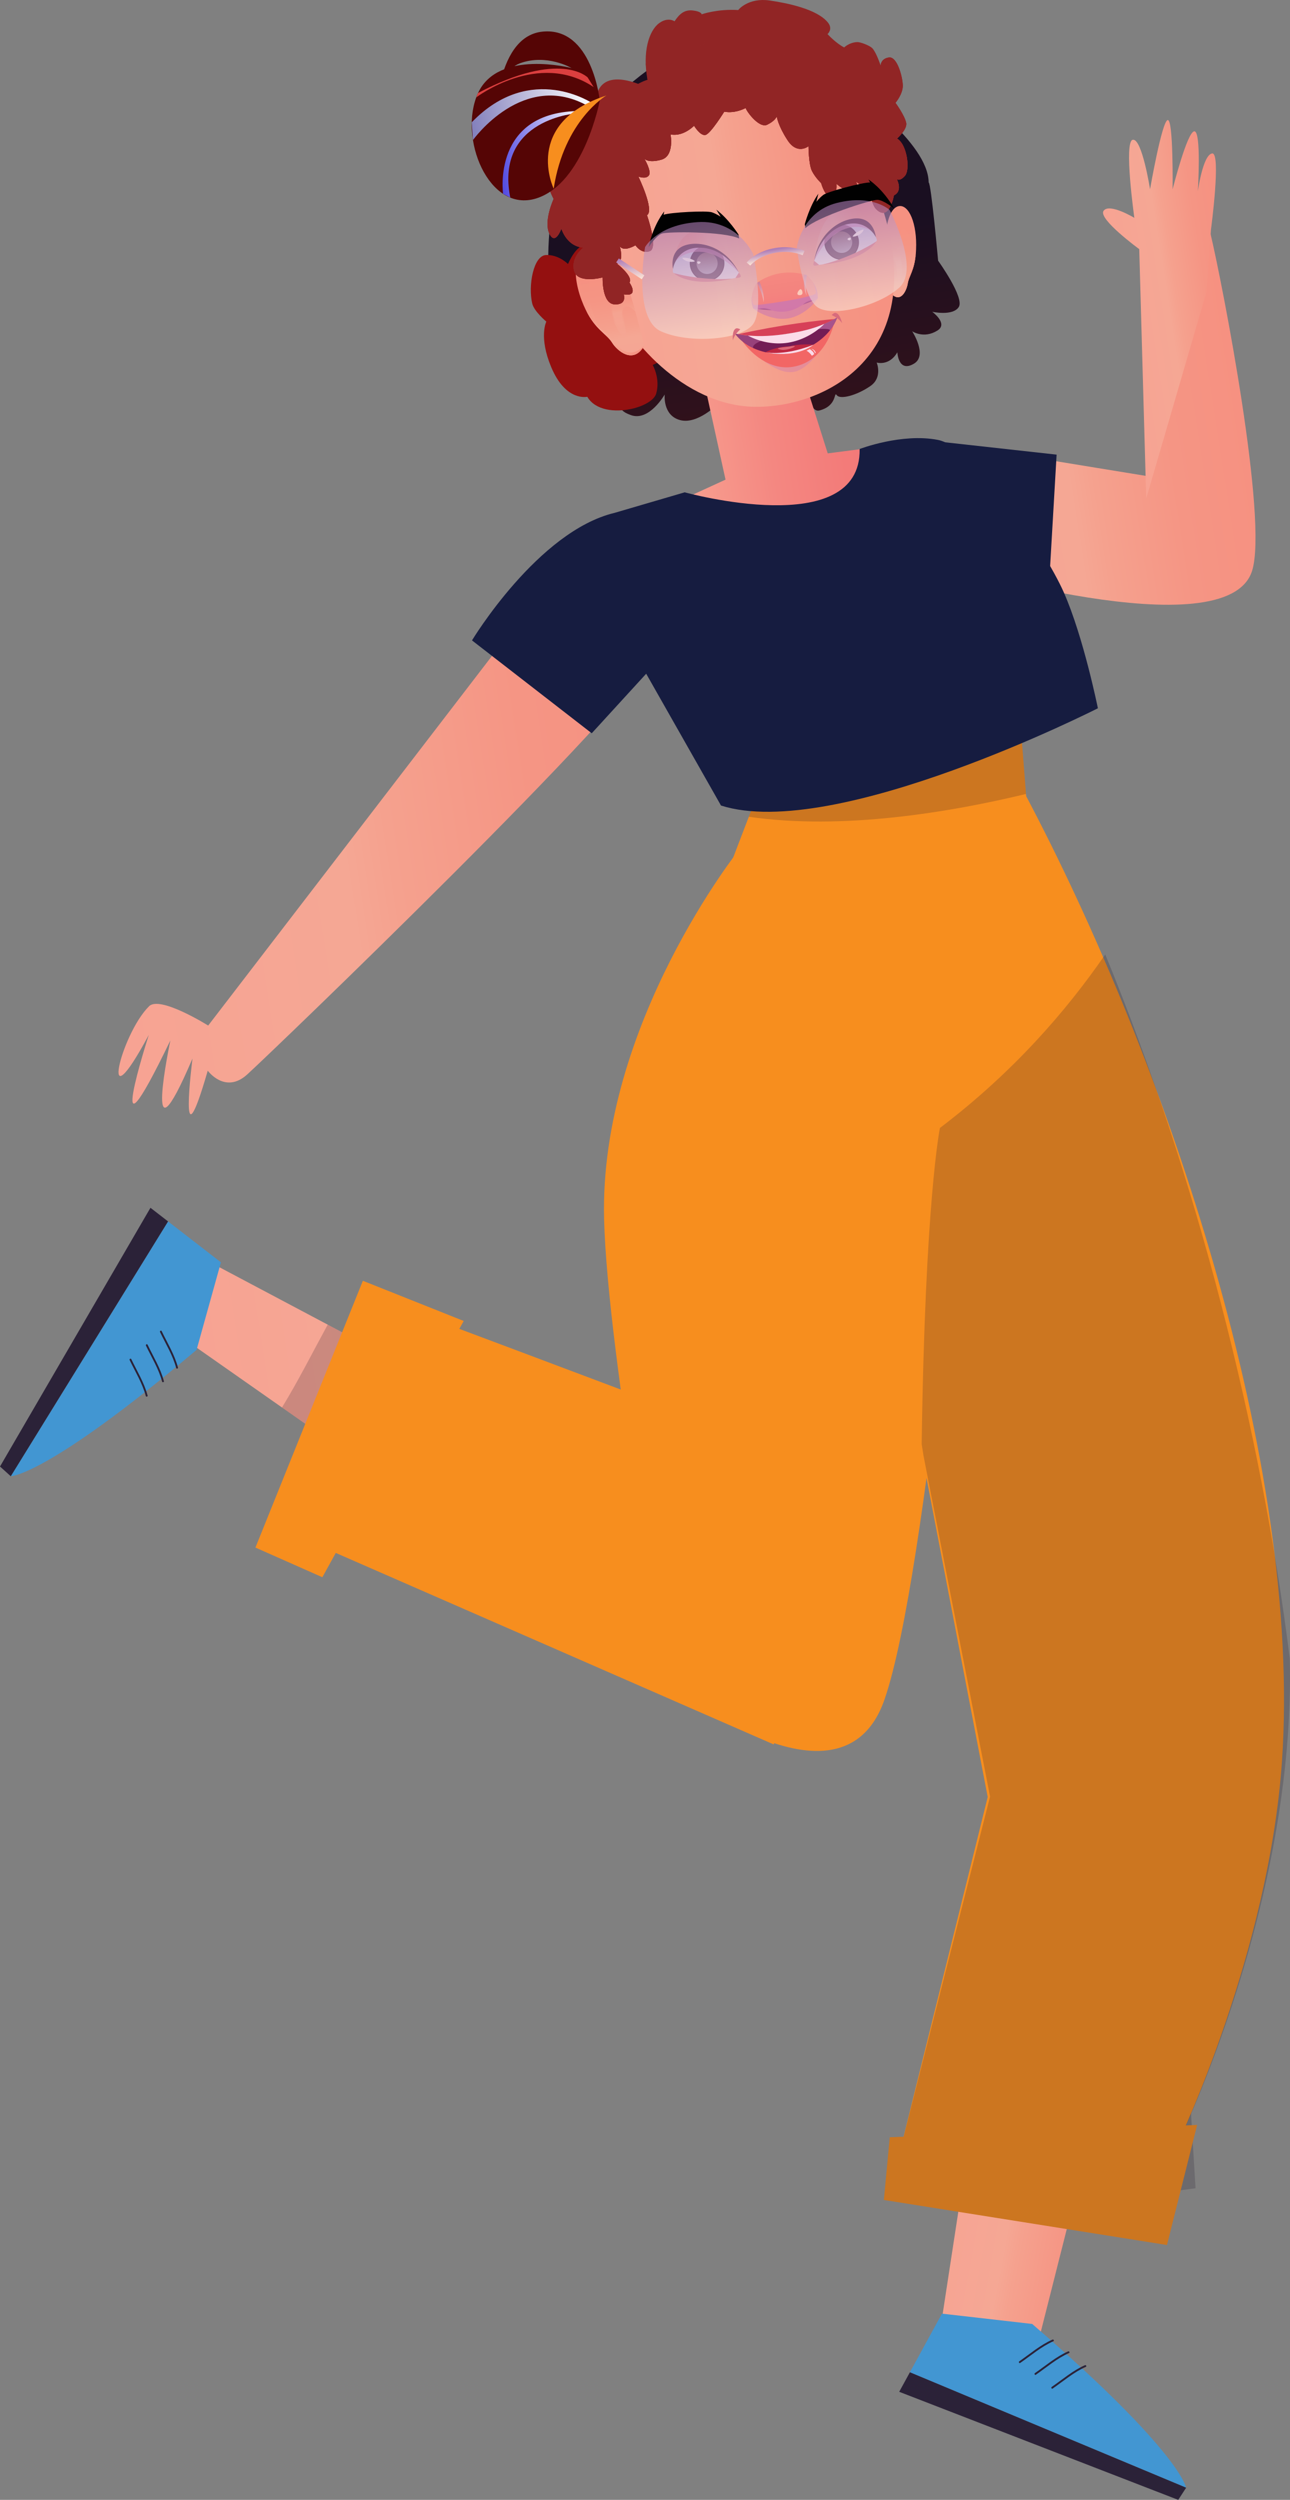 <svg width="272" height="527" viewBox="0 0 272 527" fill="none" xmlns="http://www.w3.org/2000/svg">
<rect x="0" y="0" width="272" height="527" fill="#808080" stroke="none"/>
<path d="M197.807 54.969C197.807 54.969 196.33 38.577 195.81 38.464C195.745 30.101 180.079 19.041 176.6 16.632C157.743 3.588 145.867 4.389 126.472 23.572C111.165 38.709 116.329 65.479 116.873 67.326C112.85 69.484 116.604 75.133 120.907 74.285C120.907 74.285 119.652 77.883 123.585 79.384C127.518 80.884 128.779 79.569 128.779 79.569C128.779 79.569 126.089 83.515 131.72 84.746C131.72 84.746 129.233 86.193 133.076 87.526C136.92 88.859 140.153 83.168 140.153 83.168C140.153 83.168 139.687 87.55 143.375 88.554C147.062 89.559 151.324 85.195 151.324 85.195C151.324 85.195 155.167 90.049 158.64 89.511C162.112 88.967 164.288 85.105 164.288 85.105C164.288 85.105 163.876 87.873 167.318 87.389C170.438 86.952 170.145 82.236 170.062 81.351C170.163 82.247 170.797 87.054 172.781 86.534C176.666 85.517 175.746 82.361 176.445 83.317C177.144 84.268 180.611 83.389 183.516 81.387C186.164 79.563 184.849 76.425 184.849 76.425C184.849 76.425 187.461 77.25 189.212 74.273C189.212 74.273 189.391 78.655 192.726 76.658C195.649 74.906 192.332 69.831 192.332 69.831C192.332 69.831 194.764 71.505 197.669 69.675C200 68.211 196.557 65.724 196.557 65.724C196.557 65.724 200.873 66.692 202.152 64.732C203.431 62.771 197.807 54.963 197.807 54.963V54.969Z" fill="url(#paint0_linear_1_397)"/>
<path d="M193.175 51.711C193.175 52.339 193.151 52.907 193.109 53.415V53.439C192.816 57.086 191.668 58.114 191.405 59.776C191.178 61.217 189.863 64.241 187.688 61.647L187.682 61.641C187.682 61.641 186.684 49.876 187.012 47.658C187.012 47.658 187.467 44.334 189.11 43.587C191.22 42.625 193.192 46.164 193.181 51.705L193.175 51.711Z" fill="url(#paint1_linear_1_397)"/>
<path style="mix-blend-mode:multiply" opacity="0.6" d="M187.144 54.336C187.144 54.336 189.577 47.306 191.16 46.618C192.744 45.937 192.78 51.574 192.732 53.457C192.691 55.346 192.362 56.506 192.362 56.506C192.362 56.506 192.439 54.276 192.248 52.506C191.973 49.972 191.017 47.903 190.354 48.22C189.69 48.537 189.26 51.849 189.254 52.214C189.254 52.584 189.869 53.146 190.144 55.107C190.419 57.068 190.031 59.303 189.636 59.339C189.242 59.375 189.164 57.767 188.877 55.938C188.59 54.108 187.544 54.641 187.246 55.902L187.144 54.33V54.336Z" fill="url(#paint2_linear_1_397)"/>
<path style="mix-blend-mode:multiply" opacity="0.6" d="M187.246 55.902C187.246 55.902 187.861 54.025 188.513 54.73C189.17 55.436 189.128 57.689 189.577 57.887C190.025 58.084 190.294 56.231 189.935 54.629C189.577 53.026 188.853 51.651 188.19 52.034L187.144 54.336L187.246 55.908V55.902Z" fill="url(#paint3_linear_1_397)"/>
<path style="mix-blend-mode:multiply" d="M193.103 53.439C192.81 57.086 191.668 58.114 191.399 59.776C191.172 61.217 189.857 64.241 187.682 61.647C187.801 61.742 188.967 62.633 189.905 62C190.897 61.324 191.035 59.979 191.328 58.903C191.621 57.833 192.672 56.96 193.103 53.433V53.439Z" fill="url(#paint4_linear_1_397)"/>
<path d="M133.136 86.199C129.688 86.958 125.528 86.534 123.83 83.646C123.8 83.652 119.276 84.71 116.216 77.375C113.562 71.009 115.194 67.798 115.194 67.798C115.194 67.798 112.618 65.658 112.223 63.99C111.332 60.23 112.462 53.869 115.14 53.762C117.823 53.654 119.766 55.657 119.766 55.657C119.766 55.657 121.541 51.323 123.693 51.711C125.844 52.1 131.272 59.477 131.272 59.477C131.272 59.477 134.332 56.87 135.593 58.455C136.854 60.039 138.45 64.05 138.45 64.05C138.45 64.05 142 65.909 141.444 70.178C141.444 70.178 142.879 73.083 140.082 75.486C139.478 76.006 138.671 76.502 137.619 76.939C137.619 76.939 139.275 79.778 138.36 82.977C137.966 84.358 135.76 85.619 133.142 86.199H133.136Z" fill="#941010"/>
<path d="M138.39 315.973L39.119 263.36L40.273 283.267L124.822 342.528C129.377 333.686 133.913 324.845 138.39 315.973Z" fill="url(#paint5_linear_1_397)"/>
<path opacity="0.2" d="M138.39 315.973L69.099 279.25C65.955 285.007 62.925 291.038 59.459 296.718L124.822 342.534C129.377 333.692 133.913 324.851 138.39 315.979V315.973Z" fill="#201829"/>
<path d="M41.444 284.576L46.584 266.11L35.437 257.489L2.271 311.209C2.271 311.209 9.904 311.221 41.444 284.57V284.576Z" fill="#4296D2"/>
<path d="M2.271 311.209L35.437 257.489L31.726 254.614L0 309.158L2.271 311.209Z" fill="#2B2238"/>
<path d="M37.523 288.283C36.806 285.551 35.294 283.141 34.087 280.613C33.979 280.385 33.638 280.583 33.746 280.81C34.941 283.309 36.435 285.688 37.147 288.384C37.212 288.629 37.595 288.528 37.529 288.277L37.523 288.283Z" fill="#2B2238"/>
<path d="M34.553 291.146C33.835 288.414 32.323 286.005 31.116 283.476C31.008 283.249 30.668 283.446 30.775 283.673C31.971 286.172 33.465 288.552 34.176 291.248C34.242 291.493 34.624 291.391 34.559 291.14L34.553 291.146Z" fill="#2B2238"/>
<path d="M31.116 294.189C30.399 291.457 28.887 289.048 27.679 286.519C27.572 286.292 27.231 286.489 27.338 286.716C28.534 289.215 30.028 291.594 30.739 294.291C30.805 294.536 31.188 294.434 31.122 294.183L31.116 294.189Z" fill="#2B2238"/>
<path d="M195.643 92.817L241.689 100.337L240.357 50.247C245.545 48.579 250.129 51.054 255.161 48.931C257.821 60.081 267.42 109.615 264.001 120.358C258.634 137.216 198.649 118.905 198.649 118.905L195.637 92.823L195.643 92.817Z" fill="url(#paint6_linear_1_397)"/>
<path d="M255.335 48.4C255.335 48.4 257.528 32.037 255.574 32.348C253.619 32.653 252.567 40.329 252.567 40.329C252.567 40.329 253.344 27.697 251.838 27.679C250.332 27.667 247.248 39.911 247.248 39.911C247.248 39.911 247.433 25.115 246.214 25.306C244.995 25.497 242.49 39.905 242.49 39.905C242.49 39.905 240.811 29.156 238.856 29.461C236.902 29.766 239.179 45.925 239.179 45.925C239.179 45.925 233.925 42.744 232.694 44.436C231.457 46.134 240.213 52.518 240.213 52.518L241.683 105.09L254.39 61.557L255.335 48.394V48.4Z" fill="url(#paint7_linear_1_397)"/>
<path d="M233.25 262.511L198.195 491.526L219.395 491.819L261.467 325.413L233.25 262.511Z" fill="url(#paint8_linear_1_397)"/>
<path opacity="0.2" d="M232.419 464.63L196.187 270.223L239.484 252.605L252.083 461.307C245.485 462.12 238.874 463.507 232.413 464.625L232.419 464.63Z" fill="#201829"/>
<path d="M214.47 143.631L219.079 202.377L145.67 204.105L160.905 164.297L214.47 143.631Z" fill="#F78E1E"/>
<path d="M167.306 72.718L174.527 95.573L192.744 93.229L175.345 123.048L138.832 107.607L152.98 101.114L146.07 69.646L167.306 72.718Z" fill="url(#paint9_linear_1_397)"/>
<path d="M150.374 17.469C150.374 17.469 177.001 14.277 186.289 44.532C195.583 74.781 174.162 85.978 159.112 85.757C144.062 85.535 131.875 71.182 128.468 62.275C125.055 53.367 126.406 21.546 150.374 17.475V17.469Z" fill="url(#paint10_linear_1_397)"/>
<path d="M215.965 167.071C215.965 167.071 195.488 179.481 156.022 178.883C156.022 178.883 126.323 215.972 127.375 257.041C128.11 285.867 140.847 354.771 140.847 354.771C140.847 354.771 177.36 384.56 186.492 358.298C195.625 332.036 204.375 227.958 204.375 227.958L184.042 252.653L208.26 378.827L189.786 453.427L248.563 451.329C248.563 451.329 267.582 411.395 270.313 371.193C274.551 308.799 246.244 224.12 215.965 167.071Z" fill="#F78E1E"/>
<path d="M162.375 355.686C167.814 341.559 173.935 325.992 176.989 310.312C128.11 291.834 80.007 273.822 80.007 273.822L62.292 323.655L163.135 367.743C165.531 362.543 160.313 361.036 162.375 355.686Z" fill="#F78E1E"/>
<path d="M67.97 332.497L97.771 278.473L76.511 270.002L53.858 326.244L67.97 332.497Z" fill="#F78E1E"/>
<path d="M115.582 122.851L43.895 216.199C43.895 216.199 33.764 209.838 31.439 212.122C25.408 218.034 20.627 238.192 31.373 218.177C31.373 218.177 21.134 249.975 35.927 219.331C35.927 219.331 29.759 248.516 40.589 223.145C40.589 223.145 37.422 247.787 43.805 225.71C43.805 225.71 47.445 230.719 52.095 226.535C56.751 222.35 134.672 147.51 137.529 138.047C140.386 128.584 115.576 122.851 115.576 122.851H115.582Z" fill="url(#paint11_linear_1_397)"/>
<path opacity="0.2" d="M198.183 237.792C213.652 226.051 224.948 212.988 233.047 201.206C252.418 248.349 265.866 301.249 271.951 349.582C273.248 401.089 248.563 451.329 248.563 451.329L189.786 453.427L208.757 378.731L194.717 306.845L194.34 304.423C195.051 253.113 198.183 237.803 198.183 237.803V237.792Z" fill="#201829"/>
<path d="M252.418 447.964L187.61 450.558L186.367 463.776L246.058 473.275L252.418 447.964Z" fill="#CC7620"/>
<path opacity="0.2" d="M157.887 172.182L160.905 164.291L214.47 143.631L216.335 167.376C200.472 171.202 177.676 175.069 157.887 172.182Z" fill="#201829"/>
<path d="M217.656 489.918L198.614 487.742L191.848 500.105L250.099 524.441C250.099 524.441 248.915 516.903 217.65 489.924L217.656 489.918Z" fill="#4296D2"/>
<path d="M250.105 524.435L191.854 500.099L189.6 504.217L248.431 527L250.105 524.435Z" fill="#2B2238"/>
<path d="M221.912 493.218C219.342 494.348 217.214 496.213 214.919 497.791C214.709 497.934 214.907 498.275 215.116 498.132C217.411 496.553 219.539 494.688 222.109 493.558C222.342 493.457 222.139 493.116 221.912 493.218Z" fill="#2B2238"/>
<path d="M225.211 495.705C222.641 496.834 220.513 498.7 218.218 500.278C218.009 500.421 218.206 500.762 218.415 500.619C220.71 499.04 222.838 497.175 225.408 496.045C225.641 495.944 225.438 495.603 225.211 495.705Z" fill="#2B2238"/>
<path d="M228.755 498.616C226.185 499.746 224.057 501.611 221.762 503.189C221.553 503.333 221.75 503.673 221.96 503.53C224.255 501.952 226.382 500.087 228.953 498.957C229.186 498.855 228.982 498.514 228.755 498.616Z" fill="#2B2238"/>
<path d="M198.721 93.181L222.79 95.842L220.776 130.479L198.721 93.181Z" fill="#161C40"/>
<path d="M181.269 94.652C181.269 94.652 190.144 91.245 197.771 92.739C205.397 94.234 220.143 115.456 224.308 124.889C228.474 134.323 231.493 149.31 231.493 149.31C231.493 149.31 176.081 177.479 152.023 169.815L136.25 142.028L124.769 154.582L99.522 135.004C99.522 135.004 113.4 111.989 129.592 108.115L144.373 103.787C144.373 103.787 181.609 114.093 181.257 94.652H181.269Z" fill="#161C40"/>
<path d="M122.617 63.255C122.904 64.014 123.197 64.696 123.489 65.294L123.507 65.323C125.611 69.616 127.9 70.345 129.072 72.252C130.088 73.896 133.543 76.975 135.844 72.85C135.85 72.844 135.856 72.838 135.856 72.838C135.856 72.838 132.15 58.102 130.626 55.561C130.626 55.561 128.402 51.735 125.45 51.562C121.655 51.341 120.101 56.53 122.617 63.255Z" fill="url(#paint12_linear_1_397)"/>
<path style="mix-blend-mode:multiply" opacity="0.6" d="M133.411 63.721C133.411 63.721 126.364 56.279 123.531 56.165C120.698 56.051 123.179 62.908 124.099 65.18C125.02 67.452 126.066 68.713 126.066 68.713C126.066 68.713 124.936 66.041 124.452 63.811C123.752 60.607 124.344 57.666 125.54 57.749C126.735 57.833 128.923 61.659 129.09 62.107C129.263 62.556 128.528 63.518 128.97 66.023C129.413 68.528 131.038 71.068 131.69 70.931C132.335 70.793 131.738 68.809 131.373 66.459C131.008 64.11 132.909 64.283 133.961 65.676L133.411 63.721Z" fill="url(#paint13_linear_1_397)"/>
<path style="mix-blend-mode:multiply" opacity="0.6" d="M133.961 65.676C133.961 65.676 132.138 63.673 131.409 64.827C130.68 65.981 131.762 68.695 131.134 69.138C130.506 69.58 129.245 67.446 129.096 65.341C128.946 63.231 129.478 61.24 130.71 61.402L133.417 63.721L133.967 65.676H133.961Z" fill="url(#paint14_linear_1_397)"/>
<path style="mix-blend-mode:multiply" d="M123.507 65.323C125.611 69.616 127.9 70.345 129.072 72.252C130.088 73.896 133.543 76.975 135.844 72.85C135.694 73.017 134.242 74.631 132.461 74.279C130.578 73.908 129.753 72.336 128.797 71.164C127.847 69.992 125.779 69.412 123.507 65.323Z" fill="url(#paint15_linear_1_397)"/>
<path d="M115.833 49.23C117.082 51.891 118.361 48.208 118.361 48.208C119.873 52.351 123.029 52.178 123.029 52.178C123.029 52.178 120.327 54.12 121.033 57.032C121.732 59.943 127.063 58.479 127.063 58.479C127.063 58.479 126.878 64.026 129.58 64.164C132.287 64.301 131.516 62.053 131.516 62.053C134.887 62.627 132.724 59.573 132.724 59.573C133.584 58.305 130.1 55.597 130.1 55.597C131.678 55.023 130.662 51.873 130.662 51.873C131.522 53.23 133.985 51.705 133.985 51.705C133.985 51.705 135.204 53.606 137.021 52.943C138.844 52.273 136.417 45.363 136.417 45.363C138.061 44.346 134.6 37.215 134.6 37.215C134.6 37.215 136.125 37.86 136.8 37.005C137.463 36.168 135.921 33.556 135.862 33.454C135.909 33.514 136.716 34.429 139.454 33.663C142.227 32.886 141.414 28.385 141.372 28.337C144.068 28.887 146.345 26.508 146.345 26.508C146.345 26.508 147.696 28.767 148.796 28.433C149.895 28.098 152.71 23.543 152.71 23.543C155.107 23.991 157.265 22.747 157.265 22.747C157.038 22.945 159.961 27.183 161.778 26.287C163.523 25.426 163.756 24.577 163.774 24.517C163.786 24.601 164.025 26.436 166.051 29.551C168.125 32.743 170.474 30.818 170.474 30.818C170.474 30.818 170.486 34.674 171.227 36.097C171.968 37.519 173.14 38.601 173.14 38.601C173.14 38.601 174.066 41.967 175.345 41.238C176.624 40.514 176.361 39.277 176.379 38.894C176.397 38.512 177.222 39.923 179.302 40.335C181.382 40.748 180.545 38.267 180.545 38.267C181.585 39.51 183.235 38.799 183.235 38.799C183.235 38.799 183.522 42.9 184.747 44.107C187.538 46.863 188.488 41.178 188.488 41.178C190.437 40.287 189.098 37.764 189.098 37.764C189.098 37.764 189.708 38.315 190.802 37.077C191.889 35.834 191.298 31.374 189.785 29.748C188.381 28.241 188.243 29.784 188.231 30.017C188.231 30.035 188.231 30.047 188.231 30.047C188.231 30.047 191.387 27.542 191.082 25.94C190.778 24.344 188.817 21.677 188.817 21.677C188.817 21.677 190.425 19.806 190.359 17.959C190.293 16.118 189.17 11.903 187.454 12.113C185.793 12.322 185.679 13.673 185.685 13.81C185.685 13.81 184.747 10.959 183.892 10.128C183.336 9.59 181.43 8.842 180.73 8.872C179.039 8.95 177.999 10.002 177.999 10.002C176.272 9.135 174.484 7.187 174.484 7.187C174.484 7.187 175.668 6.17 174.616 4.813C172.327 1.848 165.645 0.599 162.315 0.108C157.791 -0.561 155.633 2.087 155.675 2.117C151.198 1.848 147.947 3.02 147.947 3.02C147.947 3.02 147.935 2.428 146.124 2.213C144.391 2.009 143.321 2.84 142.251 4.461L142.233 4.49C142.233 4.49 140.864 3.516 139.011 4.861C136.806 6.457 135.425 11.001 136.537 16.829C135.82 17.044 135.431 17.206 134.57 17.678C125.372 14.294 125.707 21.253 125.707 21.253C125.707 21.253 124.236 21.026 121.732 21.934C119.299 22.813 119.371 23.285 119.58 24.158C119.796 25.055 121.63 25.037 121.63 25.037C116.436 27.907 117.267 27.685 117.267 27.685C115.408 29.27 115.486 30.704 115.642 31.326C115.695 31.535 115.755 31.655 115.755 31.655C115.755 31.655 112.641 33.986 112.982 35.702C113.322 37.418 115.45 36.515 115.45 36.515C115.211 37.968 115.695 39.588 116.138 40.676C116.448 41.435 116.735 41.937 116.735 41.937C116.735 41.937 114.584 46.576 115.833 49.236V49.23Z" fill="#912525"/>
<g style="mix-blend-mode:multiply">
<path d="M115.833 49.23C117.082 51.891 118.361 48.208 118.361 48.208C119.873 52.351 123.029 52.178 123.029 52.178C123.029 52.178 120.328 54.12 121.033 57.032C121.732 59.943 127.064 58.479 127.064 58.479C127.064 58.479 126.878 64.026 129.58 64.164C132.287 64.301 131.516 62.053 131.516 62.053C134.887 62.627 132.724 59.573 132.724 59.573C133.584 58.305 130.1 55.597 130.1 55.597C131.678 55.023 130.662 51.873 130.662 51.873C131.522 53.23 133.985 51.705 133.985 51.705C133.985 51.705 135.204 53.606 137.021 52.943C138.844 52.273 136.418 45.363 136.418 45.363C138.061 44.346 134.601 37.215 134.601 37.215C134.601 37.215 136.125 37.86 136.8 37.005C137.475 36.15 135.862 33.448 135.862 33.448C135.862 33.448 136.633 34.453 139.454 33.663C142.227 32.886 141.414 28.385 141.372 28.337C144.068 28.887 146.345 26.508 146.345 26.508C146.345 26.508 147.696 28.767 148.796 28.433C149.896 28.098 152.711 23.543 152.711 23.543C155.107 23.991 157.265 22.747 157.265 22.747C157.038 22.945 159.961 27.183 161.778 26.287C163.523 25.426 163.756 24.577 163.774 24.517C163.786 24.601 164.025 26.436 166.051 29.55C168.125 32.743 170.474 30.818 170.474 30.818C170.474 30.818 170.486 34.674 171.227 36.097C171.968 37.519 173.14 38.601 173.14 38.601C173.14 38.601 174.066 41.967 175.345 41.238C176.624 40.514 176.361 39.277 176.379 38.894C176.397 38.512 177.222 39.922 179.302 40.335C181.382 40.748 180.545 38.267 180.545 38.267C181.585 39.51 183.235 38.799 183.235 38.799C183.235 38.799 183.522 42.9 184.747 44.107C187.538 46.863 188.489 41.178 188.489 41.178C190.437 40.287 189.098 37.764 189.098 37.764C189.098 37.764 189.708 38.314 190.802 37.077C191.889 35.834 191.298 31.374 189.786 29.748C188.273 28.122 188.232 30.047 188.232 30.047C188.232 30.047 191.387 27.542 191.083 25.94C190.778 24.344 188.817 21.677 188.817 21.677C188.817 21.677 190.425 19.806 190.359 17.959C190.294 16.118 189.17 11.903 187.455 12.112C185.793 12.322 185.679 13.673 185.685 13.81C185.339 16.046 173.648 16.339 173.648 16.339C173.648 16.339 175.925 18.407 171.998 18.904C167.073 19.525 162.734 15.478 162.734 15.478C162.734 15.478 158.102 18.085 154.498 17.971C143.925 17.63 137.505 15.568 136.155 13.344L136.537 16.829L134.571 17.678C134.571 17.678 137.398 18.539 137.804 22.042C137.983 23.572 132.455 25.485 131.642 23.991C131.642 23.991 132.198 27.327 128.582 27.458C128.582 27.458 131.451 28.217 130.692 31.482C129.939 34.745 116.921 35.822 115.749 31.661C115.749 31.661 112.635 33.992 112.976 35.708C113.317 37.424 115.444 36.521 115.444 36.521C115.038 38.984 116.73 41.943 116.73 41.943C116.73 41.943 114.578 46.582 115.827 49.242L115.833 49.23Z" fill="#912525"/>
</g>
<g style="mix-blend-mode:multiply">
<path d="M115.833 49.23C117.082 51.891 118.361 48.208 118.361 48.208C119.873 52.351 123.029 52.178 123.029 52.178C123.029 52.178 120.328 54.121 121.033 57.032C121.732 59.943 127.064 58.479 127.064 58.479C127.064 58.479 126.878 64.026 129.58 64.164C132.288 64.301 131.517 62.053 131.517 62.053C134.888 62.627 132.724 59.573 132.724 59.573C133.585 58.305 130.1 55.597 130.1 55.597C131.678 55.023 130.662 51.873 130.662 51.873C131.523 53.23 133.985 51.705 133.985 51.705C133.985 51.705 135.204 53.606 137.021 52.943C138.844 52.273 136.418 45.363 136.418 45.363C138.061 44.346 134.601 37.215 134.601 37.215C134.601 37.215 136.125 37.86 136.8 37.005C137.464 36.168 135.922 33.556 135.862 33.454C135.91 33.514 136.716 34.429 139.454 33.663C142.227 32.886 141.414 28.385 141.373 28.337C144.068 28.887 146.345 26.508 146.345 26.508C146.345 26.508 147.696 28.767 148.796 28.433C149.896 28.098 152.711 23.543 152.711 23.543C155.108 23.991 157.265 22.747 157.265 22.747C157.038 22.945 159.961 27.183 161.778 26.287C163.523 25.426 163.756 24.577 163.774 24.517C163.786 24.601 164.025 26.436 166.051 29.551C168.125 32.743 170.474 30.818 170.474 30.818C170.474 30.818 170.486 34.674 171.227 36.097C171.968 37.519 173.14 38.601 173.14 38.601C173.14 38.601 174.066 41.967 175.345 41.238C176.624 40.514 176.362 39.277 176.379 38.894C176.397 38.512 177.222 39.923 179.302 40.335C181.382 40.748 180.545 38.267 180.545 38.267C181.585 39.51 183.235 38.799 183.235 38.799C183.235 38.799 183.522 42.9 184.747 44.107C187.538 46.863 188.489 41.178 188.489 41.178C190.437 40.287 189.098 37.764 189.098 37.764C189.098 37.764 189.708 38.315 190.802 37.077C191.89 35.834 191.298 31.374 189.786 29.748C188.381 28.241 188.244 29.784 188.232 30.017C188.232 30.035 188.232 30.047 188.232 30.047C188.752 33.012 185.931 30.74 185.931 30.74C185.931 30.74 185.954 32.569 183.994 32.026C184.108 32.061 185.548 32.563 184.03 33.269C182.452 34.004 180.719 31.344 180.719 31.344C180.719 31.344 180.139 32.952 178.184 33.09C178.184 33.09 180.276 33.956 177.969 34.65C175.662 35.343 176.254 30.68 176.254 30.68C176.254 30.68 174.969 32.043 173.427 30.627C171.879 29.21 172.022 25.976 172.022 25.976C172.022 25.976 171.454 28.229 168.89 27.901C166.326 27.572 164.408 23.076 164.408 23.076C164.408 23.076 163.499 24.158 162.34 24.529C161.186 24.894 160.068 21.199 160.068 21.199C160.068 21.199 160.021 22.58 157.259 21.594C157.259 21.594 157.606 22.526 155.711 22.646C153.816 22.765 151.348 20.542 151.348 20.542C151.348 20.542 151.653 24.194 150.2 24.894C148.748 25.593 148.234 20.44 148.234 20.44C148.234 20.44 146.644 23.046 144.899 22.335C143.154 21.624 142.604 20.033 142.604 20.033C142.604 20.033 143.506 22.586 141.48 22.927C139.538 23.25 138.563 21.922 138.48 21.809C138.599 22.012 140.829 25.94 137.96 27.225C138.306 27.076 140.996 25.97 140.482 27.769C139.932 29.694 136.8 28.361 136.8 28.361C136.8 28.361 138.019 29.748 136.693 30.866C135.473 31.894 134.726 31.087 134.607 30.944C134.78 31.189 136.406 33.592 133.692 35.026C133.83 34.967 135.617 34.243 135.204 35.421C134.774 36.647 132.491 37.011 132.491 37.011C132.491 37.011 134.433 38.374 133.573 39.48C133.232 39.917 132.67 39.988 132.108 39.911C133.782 40.61 135.939 41.955 134.917 44.023C133.74 46.397 131.493 45.088 130.393 44.239C131.116 44.95 132.072 46.235 131.038 47.341C129.514 48.973 126.884 45.345 126.884 45.345C126.884 45.345 127.094 47.365 124.709 47.174C124.709 47.174 127.381 48.967 125.821 49.96C124.255 50.952 119.616 50.342 120.698 47.993C120.698 47.993 118.792 46.75 119.85 45.189C119.85 45.189 116.849 45.273 116.754 41.937C116.754 41.937 114.602 46.576 115.851 49.236L115.833 49.23Z" fill="#912525"/>
</g>
<g style="mix-blend-mode:soft-light" opacity="0.5">
<path d="M154.773 12.656C154.773 12.656 153.117 13.709 154.892 14.037C156.668 14.366 159.441 12.86 159.441 12.86C164.766 13.111 166.296 11.861 165.292 9.835C165.292 9.835 168.376 5.381 163.23 5.626C161.927 5.686 162.656 6.756 162.68 6.774C159.979 6.613 160.475 7.88 160.475 7.88C160.475 7.88 156.877 6.182 155.777 6.158C144.558 5.895 148.915 9.082 148.915 9.082C138.277 13.995 154.785 12.662 154.785 12.662L154.773 12.656Z" fill="#912525"/>
</g>
<path d="M171.825 55.86C171.048 55.812 172.805 49.314 177.127 47.312C182.35 44.896 184.687 49.577 184.885 50.593C185.088 51.61 175.555 56.069 171.819 55.854L171.825 55.86Z" fill="url(#paint16_linear_1_397)"/>
<path d="M178.033 54.733C180.026 54.422 181.384 52.524 181.067 50.495C180.749 48.466 178.877 47.074 176.884 47.386C174.891 47.698 173.533 49.595 173.85 51.624C174.168 53.653 176.04 55.045 178.033 54.733Z" fill="url(#paint17_linear_1_397)"/>
<path d="M178 54.521C179.875 54.227 181.153 52.44 180.854 50.528C180.555 48.617 178.793 47.305 176.917 47.599C175.042 47.892 173.764 49.679 174.063 51.591C174.362 53.502 176.125 54.814 178 54.521Z" fill="url(#paint18_linear_1_397)"/>
<path style="mix-blend-mode:multiply" d="M179.637 50.551C179.912 51.777 179.165 52.991 177.963 53.266C176.762 53.541 175.567 52.769 175.286 51.55C175.005 50.33 175.758 49.111 176.959 48.836C178.161 48.561 179.356 49.332 179.637 50.551Z" fill="url(#paint19_linear_1_397)"/>
<path d="M171.747 54.641C171.747 54.641 172.16 45.996 176.989 44.131C181.824 42.266 184.442 49.523 184.442 49.523C184.442 49.523 182.374 45.865 177.7 47.198C173.02 48.531 171.747 54.641 171.747 54.641Z" fill="url(#paint20_linear_1_397)"/>
<path d="M171.682 54.999L172.716 55.836C172.716 55.836 171.723 56.165 171.556 55.902C171.389 55.639 171.682 54.999 171.682 54.999Z" fill="#D86B7C"/>
<path d="M173.409 55.776C173.409 55.776 177.467 55.483 180.701 54.031C183.934 52.572 184.753 50.904 184.753 50.904C184.753 50.904 179.888 54.186 173.409 55.776Z" fill="#D86B7C"/>
<path d="M179.81 49.78C179.637 50.026 180.647 49.84 181.328 49.374C181.932 48.955 182.159 48.447 182.076 48.382C181.992 48.322 180.486 48.818 179.81 49.78Z" fill="white"/>
<path d="M179.284 50.103C178.979 50.067 178.681 50.294 178.705 50.45C178.728 50.605 179.123 50.719 179.266 50.617C179.416 50.516 179.452 50.121 179.284 50.103Z" fill="white"/>
<g style="mix-blend-mode:multiply" opacity="0.6">
<path d="M171.681 54.999C171.681 54.999 173.791 50.187 177.551 48.525C181.31 46.863 183.719 48.692 183.719 48.692C183.719 48.692 182.512 45.895 177.449 47.455C172.387 49.009 171.681 54.999 171.681 54.999Z" fill="#CC78B1"/>
</g>
<path d="M171.681 54.999C171.681 54.999 172.829 49.027 178.065 47.413C182.739 45.978 184.681 49.996 184.681 49.996C184.681 49.996 184.341 46.17 180.874 46.044C177.581 45.925 172.614 48.824 171.681 54.999Z" fill="#401432"/>
<path d="M155.926 58.347C156.649 58.066 152.992 52.417 148.27 51.831C142.562 51.126 141.767 56.303 141.88 57.331C142 58.359 152.436 59.698 155.926 58.347Z" fill="url(#paint21_linear_1_397)"/>
<path d="M149.666 59.17C151.658 58.858 153.016 56.96 152.699 54.931C152.381 52.902 150.508 51.51 148.516 51.822C146.523 52.135 145.165 54.032 145.483 56.061C145.8 58.09 147.673 59.482 149.666 59.17Z" fill="url(#paint22_linear_1_397)"/>
<path d="M149.626 58.96C151.502 58.667 152.779 56.88 152.48 54.968C152.182 53.057 150.419 51.745 148.544 52.038C146.669 52.332 145.391 54.119 145.69 56.031C145.989 57.942 147.751 59.254 149.626 58.96Z" fill="url(#paint23_linear_1_397)"/>
<path style="mix-blend-mode:multiply" d="M146.865 55.681C146.973 56.93 148.061 57.857 149.286 57.749C150.511 57.642 151.42 56.547 151.306 55.298C151.199 54.049 150.111 53.122 148.886 53.23C147.66 53.337 146.752 54.431 146.865 55.681Z" fill="url(#paint24_linear_1_397)"/>
<path d="M155.621 57.163C155.621 57.163 152.591 49.057 147.421 48.758C142.251 48.459 141.97 56.165 141.97 56.165C141.97 56.165 142.819 52.052 147.678 51.891C152.537 51.735 155.621 57.157 155.621 57.157V57.163Z" fill="url(#paint25_linear_1_397)"/>
<path d="M155.795 57.486L155.066 58.598C155.066 58.598 156.112 58.61 156.189 58.305C156.273 58.006 155.795 57.486 155.795 57.486Z" fill="#D86B7C"/>
<path d="M154.39 58.754C154.39 58.754 150.434 59.716 146.913 59.315C143.393 58.915 142.096 57.582 142.096 57.582C142.096 57.582 147.732 59.226 154.384 58.754H154.39Z" fill="#D86B7C"/>
<path d="M146.465 54.999C146.704 55.179 145.688 55.316 144.899 55.077C144.194 54.862 143.823 54.443 143.883 54.36C143.942 54.276 145.526 54.288 146.465 54.999Z" fill="white"/>
<path d="M147.063 55.149C147.344 55.023 147.696 55.149 147.72 55.304C147.744 55.459 147.403 55.687 147.236 55.633C147.063 55.579 146.907 55.22 147.063 55.149Z" fill="white"/>
<g style="mix-blend-mode:multiply" opacity="0.6">
<path d="M155.795 57.486C155.795 57.486 152.316 53.553 148.228 53.116C144.14 52.68 142.406 55.161 142.406 55.161C142.406 55.161 142.699 52.13 147.995 52.064C153.291 51.998 155.789 57.486 155.789 57.486H155.795Z" fill="#CC78B1"/>
</g>
<path d="M155.795 57.486C155.795 57.486 152.878 52.148 147.403 52.214C142.514 52.273 141.892 56.691 141.892 56.691C141.892 56.691 141.05 52.943 144.307 51.765C147.409 50.641 153.021 51.891 155.795 57.486Z" fill="#401432"/>
<path d="M172.447 62.813C172.447 62.813 172.381 63.213 170.94 63.488C169.5 63.769 168.346 65.246 165.89 65.634C163.433 66.017 162.005 64.947 160.547 65.114C159.088 65.287 158.783 64.947 158.783 64.947C158.419 64.032 158.413 63.094 158.556 62.263C158.556 62.263 158.556 62.239 158.556 62.233C158.819 60.774 159.524 59.668 159.524 59.668C162.71 57.462 166.41 56.882 170.122 58.012C170.122 58.012 170.773 58.55 171.383 59.435V59.447C171.974 60.302 172.53 61.48 172.435 62.813H172.447Z" fill="url(#paint26_linear_1_397)"/>
<path d="M169.297 64.224C169.297 64.224 170.259 63.094 171.706 63.291L169.297 64.224Z" fill="#812852"/>
<path d="M159.793 65.162C159.793 65.162 161.132 64.521 162.716 65.42L159.793 65.162Z" fill="#812852"/>
<g style="mix-blend-mode:multiply" opacity="0.6">
<path d="M172.447 62.813C172.447 62.813 172.381 63.213 170.94 63.488C169.5 63.769 168.346 65.246 165.89 65.634C163.433 66.017 162.005 64.947 160.547 65.114C159.088 65.288 158.783 64.947 158.783 64.947C158.419 64.032 158.413 63.094 158.556 62.263C158.538 62.502 158.467 64.044 159.1 64.319C159.787 64.612 163.314 63.829 165.549 63.476C167.785 63.123 171.586 62.538 171.921 61.88C172.243 61.246 171.46 59.596 171.383 59.447C171.974 60.302 172.53 61.48 172.435 62.813H172.447Z" fill="#CC78B1"/>
</g>
<path style="mix-blend-mode:multiply" opacity="0.6" d="M170.122 58.006C170.122 58.006 169.709 60.595 170.074 62.31C170.074 62.31 169.219 60.72 169.578 57.857L170.122 58.006Z" fill="url(#paint27_linear_1_397)"/>
<path style="mix-blend-mode:multiply" opacity="0.6" d="M159.65 59.65C159.65 59.65 160.833 61.994 161.007 63.733C161.007 63.733 161.336 61.952 160.122 59.339L159.65 59.65Z" fill="url(#paint28_linear_1_397)"/>
<g style="mix-blend-mode:multiply" opacity="0.6">
<path d="M159.1 64.319C159.1 64.319 158.819 64.749 158.777 64.953C158.735 65.156 162.465 67.715 166.117 67.141C169.769 66.567 172.429 63.195 172.441 62.813C172.447 62.43 171.777 62.047 171.777 62.047C171.777 62.047 168.992 62.938 165.549 63.476C162.101 64.014 159.1 64.319 159.1 64.319Z" fill="#CC78B1"/>
</g>
<path d="M168.334 62.179C167.773 61.964 168.55 60.965 168.801 60.965C169.052 60.965 169.273 61.492 169.195 61.868C169.117 62.245 168.574 62.269 168.334 62.179Z" fill="#FBCBBB"/>
<g style="mix-blend-mode:multiply">
<path d="M169.697 47.264C169.697 47.264 170.665 43.492 172.554 40.831L172.136 42.547C172.136 42.547 172.692 41.788 173.6 41.088C174.515 40.389 181.908 38.428 183.462 38.464L183.115 37.836C183.115 37.836 186.092 39.66 188.566 44.006C188.566 44.006 186.295 42.134 184.992 42.123C183.689 42.111 172.393 45.656 169.823 48.095L169.691 47.27L169.697 47.264Z" fill="#010101"/>
<path d="M155.723 49.452C155.723 49.452 153.649 46.158 151.037 44.197L151.958 45.703C151.958 45.703 151.198 45.147 150.117 44.759C149.035 44.37 141.39 44.759 139.926 45.273L140.063 44.574C140.063 44.574 137.786 47.222 136.758 52.118C136.758 52.118 138.348 49.643 139.585 49.23C140.822 48.818 152.657 48.746 155.854 50.283L155.723 49.458V49.452Z" fill="#010101"/>
</g>
<path style="mix-blend-mode:multiply" opacity="0.6" d="M158.825 53.589C158.825 53.589 161.162 64.833 158.855 68.241C156.548 71.654 145.317 72.557 139.346 69.837C133.375 67.117 136.017 52.088 136.017 52.088C136.017 52.088 138.641 47.371 147.104 46.827C155.568 46.283 158.825 53.583 158.825 53.583V53.589Z" fill="url(#paint29_linear_1_397)"/>
<path style="mix-blend-mode:multiply" opacity="0.6" d="M167.994 52.261C167.994 52.261 169.273 62.34 172.225 64.666C175.184 66.985 185.195 64.642 189.63 60.613C194.065 56.584 187.574 44.257 187.574 44.257C187.574 44.257 183.976 40.891 176.469 42.78C168.962 44.669 167.988 52.267 167.988 52.267L167.994 52.261Z" fill="url(#paint30_linear_1_397)"/>
<path d="M157.815 55.663C158.036 55.4 159.602 53.618 162.913 52.889C166.529 52.094 169.153 53.224 169.44 53.349" stroke="url(#paint31_linear_1_397)" stroke-miterlimit="10"/>
<path d="M135.593 58.455L130.196 54.898" stroke="url(#paint32_linear_1_397)" stroke-miterlimit="10"/>
<g style="mix-blend-mode:multiply" opacity="0.4">
<path d="M160.899 76.024C162.71 77.214 164.712 78.619 167.049 78.439C169.386 78.26 171.544 75.701 172.931 73.932C169.817 77.531 165.065 78.248 160.899 76.03V76.024Z" fill="#CC78B1"/>
</g>
<path d="M155.807 70.871C158.186 74.709 162.435 78.087 167.157 77.334C172.04 76.55 174.975 72.27 175.955 67.733C172.71 69.144 169.644 70.919 166.577 72.677C163.027 71.929 159.411 71.2 155.801 70.871H155.807Z" fill="#F26665"/>
<path d="M176.547 66.92C176.188 67.888 175.662 68.797 175.017 69.616C172.997 72.18 169.781 73.944 166.751 74.428C164.163 74.841 161.288 74.518 158.849 73.394C157.319 72.688 155.962 71.666 154.946 70.309C157.988 71.032 162.071 70.937 165.262 70.489C165.537 70.447 165.812 70.405 166.075 70.363C167.014 70.225 168.006 70.034 169.016 69.789C171.652 69.155 174.401 68.169 176.553 66.925L176.547 66.92Z" fill="#731C55"/>
<g style="mix-blend-mode:multiply" opacity="0.4">
<path d="M154.946 70.303C157.988 71.026 162.071 70.931 165.262 70.483C161.545 71.302 158.311 72.419 158.849 73.388C157.319 72.682 155.962 71.66 154.946 70.303Z" fill="#CC78B1"/>
</g>
<g style="mix-blend-mode:multiply" opacity="0.6">
<path d="M176.547 66.92C176.188 67.888 175.662 68.797 175.017 69.616C174.873 69.143 172.172 69.299 169.016 69.783C171.652 69.149 174.401 68.163 176.553 66.92H176.547Z" fill="#CC78B1"/>
</g>
<path d="M161.353 74.279C162.644 73.573 164.945 72.975 166.464 73.035C168.245 72.407 171.598 72.659 171.598 72.659C169.99 73.573 168.352 74.273 166.47 74.506C164.862 74.703 162.997 74.53 161.359 74.279H161.353Z" fill="#BE2741"/>
<path d="M155.687 70.441C159.028 71.044 162.692 70.985 166.069 70.351C169.452 69.921 172.865 68.886 175.913 67.26C172.243 67.595 164.934 68.384 155.687 70.441Z" fill="#D74058"/>
<path d="M157.672 70.734C160.206 72.109 163.284 72.7 166.147 72.246C169.01 71.792 171.783 70.327 173.827 68.277C171.359 69.365 168.741 69.933 166.051 70.357C163.362 70.781 160.421 70.997 157.672 70.734Z" fill="#FBDBE9"/>
<path d="M175.351 66.406C176.23 66.836 177.031 67.35 177.575 68.157C177.402 67.499 177.073 66.483 176.547 66.112C176.015 65.742 175.71 66.124 175.351 66.406Z" fill="#D86B7C"/>
<path d="M156.094 69.412C155.388 70.088 154.785 70.823 154.51 71.756C154.474 71.08 154.474 70.022 154.863 69.508C155.251 68.994 155.663 69.257 156.094 69.412Z" fill="#D86B7C"/>
<g style="mix-blend-mode:soft-light">
<path d="M170.056 73.944C170.534 74.183 170.887 74.56 171.191 74.996C171.347 74.882 171.508 74.775 171.664 74.661C171.61 74.195 171.078 73.842 170.749 73.591C170.516 73.711 170.289 73.83 170.056 73.944Z" fill="#FBDBE9"/>
</g>
<g style="mix-blend-mode:soft-light">
<path d="M171.03 73.549C171.466 73.723 171.712 74.063 171.873 74.494C171.915 74.434 171.957 74.368 171.998 74.308C171.819 73.896 171.538 73.633 171.096 73.543C171.072 73.543 171.054 73.549 171.03 73.555V73.549Z" fill="#FBDBE9"/>
</g>
<path d="M161.347 74.273C164.754 74.763 168.442 73.884 171.586 72.653C168.765 74.775 164.653 74.942 161.347 74.273Z" fill="#FBDBE9"/>
<g style="mix-blend-mode:soft-light" opacity="0.5">
<path d="M164.695 73.729C166.093 74.022 169.273 72.539 166.464 73.041C165.28 73.25 162.848 73.346 164.695 73.729Z" fill="#F7A9B0"/>
</g>
<g style="mix-blend-mode:multiply">
<path d="M126.461 21.195C126.461 21.195 124.884 5.619 114.396 6.667C103.909 7.715 104.371 27.642 104.371 27.642L106.05 26.125C106.05 26.125 103.977 15.415 109.634 13.341C115.292 11.273 120.515 14.345 120.515 14.345C120.515 14.345 105.061 10.323 100.798 19.61C96.528 28.898 102.988 45.01 113.083 41.827C123.177 38.638 126.467 21.194 126.467 21.194L126.461 21.195Z" fill="#550505"/>
</g>
<path style="mix-blend-mode:multiply" d="M99.72 29.535C99.72 29.535 110.385 14.555 124.114 22.43L125.103 21.886C125.103 21.886 111.988 12.831 99.469 25.779L99.721 29.541L99.72 29.535Z" fill="url(#paint33_linear_1_397)"/>
<path d="M100.407 20.537C100.407 20.537 113.513 10.528 125.182 18.361L123.906 16.325C123.906 16.325 118.165 10.432 100.791 19.611L100.407 20.537Z" fill="#DB3F3F"/>
<path style="mix-blend-mode:multiply" d="M106.072 40.862C106.072 40.862 103.601 23.351 122.513 23.403L121.907 23.85C121.907 23.85 104.304 24.873 107.588 41.655L106.079 40.861L106.072 40.862Z" fill="url(#paint34_linear_1_397)"/>
<path d="M127.862 20.125C127.862 20.125 118.954 25.308 116.746 39.773C116.746 39.773 110.102 25.975 127.862 20.125Z" fill="#F78E1E"/>
<defs>
<linearGradient id="paint0_linear_1_397" x1="161.963" y1="87.576" x2="156.257" y2="51.105" gradientUnits="userSpaceOnUse">
<stop stop-color="#31111B"/>
<stop offset="1" stop-color="#1A0F21"/>
</linearGradient>
<linearGradient id="paint1_linear_1_397" x1="195.075" y1="67.484" x2="191.943" y2="47.468" gradientUnits="userSpaceOnUse">
<stop stop-color="#F7A393"/>
<stop offset="0.43" stop-color="#F5A794"/>
<stop offset="0.51" stop-color="#F5A18E"/>
<stop offset="0.76" stop-color="#F59584"/>
<stop offset="1" stop-color="#F69181"/>
</linearGradient>
<linearGradient id="paint2_linear_1_397" x1="194.265" y1="62.274" x2="192.109" y2="48.495" gradientUnits="userSpaceOnUse">
<stop stop-color="#F7A393"/>
<stop offset="0.43" stop-color="#F5A794"/>
<stop offset="0.51" stop-color="#F5A18E"/>
<stop offset="0.76" stop-color="#F59584"/>
<stop offset="1" stop-color="#F69181"/>
</linearGradient>
<linearGradient id="paint3_linear_1_397" x1="191.777" y1="57.478" x2="190.841" y2="51.495" gradientUnits="userSpaceOnUse">
<stop stop-color="#F7A393"/>
<stop offset="0.43" stop-color="#F5A794"/>
<stop offset="0.51" stop-color="#F5A18E"/>
<stop offset="0.76" stop-color="#F59584"/>
<stop offset="1" stop-color="#F69181"/>
</linearGradient>
<linearGradient id="paint4_linear_1_397" x1="187.218" y1="58.702" x2="193.761" y2="57.679" gradientUnits="userSpaceOnUse">
<stop stop-color="#F7A393"/>
<stop offset="0.43" stop-color="#F5A794"/>
<stop offset="0.51" stop-color="#F5A18E"/>
<stop offset="0.76" stop-color="#F59584"/>
<stop offset="1" stop-color="#F69181"/>
</linearGradient>
<linearGradient id="paint5_linear_1_397" x1="44.256" y1="308.85" x2="135.037" y2="294.653" gradientUnits="userSpaceOnUse">
<stop stop-color="#F7A393"/>
<stop offset="0.43" stop-color="#F5A794"/>
<stop offset="0.51" stop-color="#F5A18E"/>
<stop offset="0.76" stop-color="#F59584"/>
<stop offset="1" stop-color="#F69181"/>
</linearGradient>
<linearGradient id="paint6_linear_1_397" x1="195.168" y1="96.655" x2="262.079" y2="86.191" gradientUnits="userSpaceOnUse">
<stop stop-color="#F7A393"/>
<stop offset="0.43" stop-color="#F5A794"/>
<stop offset="0.51" stop-color="#F5A18E"/>
<stop offset="0.76" stop-color="#F59584"/>
<stop offset="1" stop-color="#F69181"/>
</linearGradient>
<linearGradient id="paint7_linear_1_397" x1="235.644" y1="66.513" x2="260.789" y2="62.581" gradientUnits="userSpaceOnUse">
<stop stop-color="#F7A393"/>
<stop offset="0.43" stop-color="#F5A794"/>
<stop offset="0.51" stop-color="#F5A18E"/>
<stop offset="0.76" stop-color="#F59584"/>
<stop offset="1" stop-color="#F69181"/>
</linearGradient>
<linearGradient id="paint8_linear_1_397" x1="212.41" y1="376.411" x2="250.85" y2="383.443" gradientUnits="userSpaceOnUse">
<stop stop-color="#F7A393"/>
<stop offset="0.43" stop-color="#F5A794"/>
<stop offset="0.51" stop-color="#F5A18E"/>
<stop offset="0.76" stop-color="#F59584"/>
<stop offset="1" stop-color="#F69181"/>
</linearGradient>
<linearGradient id="paint9_linear_1_397" x1="137.628" y1="99.969" x2="192.451" y2="91.396" gradientUnits="userSpaceOnUse">
<stop stop-color="#F9AD99"/>
<stop offset="0.18" stop-color="#F79B8D"/>
<stop offset="0.46" stop-color="#F48781"/>
<stop offset="0.73" stop-color="#F37B79"/>
<stop offset="1" stop-color="#F37777"/>
</linearGradient>
<linearGradient id="paint10_linear_1_397" x1="127.154" y1="56.167" x2="187.215" y2="46.774" gradientUnits="userSpaceOnUse">
<stop stop-color="#F7A393"/>
<stop offset="0.43" stop-color="#F5A794"/>
<stop offset="0.51" stop-color="#F5A18E"/>
<stop offset="0.76" stop-color="#F59584"/>
<stop offset="1" stop-color="#F69181"/>
</linearGradient>
<linearGradient id="paint11_linear_1_397" x1="19.008" y1="188.099" x2="142.846" y2="168.733" gradientUnits="userSpaceOnUse">
<stop stop-color="#F7A393"/>
<stop offset="0.43" stop-color="#F5A794"/>
<stop offset="0.51" stop-color="#F5A18E"/>
<stop offset="0.76" stop-color="#F59584"/>
<stop offset="1" stop-color="#F69181"/>
</linearGradient>
<linearGradient id="paint12_linear_1_397" x1="131.296" y1="82.674" x2="127.273" y2="56.958" gradientUnits="userSpaceOnUse">
<stop stop-color="#F7A393"/>
<stop offset="0.43" stop-color="#F5A794"/>
<stop offset="0.51" stop-color="#F5A18E"/>
<stop offset="0.76" stop-color="#F59584"/>
<stop offset="1" stop-color="#F69181"/>
</linearGradient>
<linearGradient id="paint13_linear_1_397" x1="130.244" y1="75.983" x2="127.474" y2="58.282" gradientUnits="userSpaceOnUse">
<stop stop-color="#F7A393"/>
<stop offset="0.43" stop-color="#F5A794"/>
<stop offset="0.51" stop-color="#F5A18E"/>
<stop offset="0.76" stop-color="#F59584"/>
<stop offset="1" stop-color="#F69181"/>
</linearGradient>
<linearGradient id="paint14_linear_1_397" x1="132.061" y1="69.037" x2="130.858" y2="61.347" gradientUnits="userSpaceOnUse">
<stop stop-color="#F7A393"/>
<stop offset="0.43" stop-color="#F5A794"/>
<stop offset="0.51" stop-color="#F5A18E"/>
<stop offset="0.76" stop-color="#F59584"/>
<stop offset="1" stop-color="#F69181"/>
</linearGradient>
<linearGradient id="paint15_linear_1_397" x1="124.353" y1="70.751" x2="135.248" y2="69.048" gradientUnits="userSpaceOnUse">
<stop stop-color="#F7A393"/>
<stop offset="0.43" stop-color="#F5A794"/>
<stop offset="0.51" stop-color="#F5A18E"/>
<stop offset="0.76" stop-color="#F59584"/>
<stop offset="1" stop-color="#F69181"/>
</linearGradient>
<linearGradient id="paint16_linear_1_397" x1="178.529" y1="55.03" x2="177.401" y2="46.924" gradientUnits="userSpaceOnUse">
<stop stop-color="#E8DCED"/>
<stop offset="1" stop-color="#BBC3E3"/>
</linearGradient>
<linearGradient id="paint17_linear_1_397" x1="178.281" y1="54.659" x2="176.633" y2="47.407" gradientUnits="userSpaceOnUse">
<stop stop-color="#48204B"/>
<stop offset="1" stop-color="#301138"/>
</linearGradient>
<linearGradient id="paint18_linear_1_397" x1="178.233" y1="54.449" x2="176.682" y2="47.623" gradientUnits="userSpaceOnUse">
<stop stop-color="#57345B"/>
<stop offset="1" stop-color="#301138"/>
</linearGradient>
<linearGradient id="paint19_linear_1_397" x1="177.961" y1="53.249" x2="176.954" y2="48.819" gradientUnits="userSpaceOnUse">
<stop stop-color="#A295B8"/>
<stop offset="0.99" stop-color="#734B61"/>
</linearGradient>
<linearGradient id="paint20_linear_1_397" x1="170.735" y1="50.177" x2="183.908" y2="47.184" gradientUnits="userSpaceOnUse">
<stop stop-color="#F7A393"/>
<stop offset="0.43" stop-color="#F5A794"/>
<stop offset="0.51" stop-color="#F5A18E"/>
<stop offset="0.76" stop-color="#F59584"/>
<stop offset="1" stop-color="#F69181"/>
</linearGradient>
<linearGradient id="paint21_linear_1_397" x1="149.292" y1="59.62" x2="147.889" y2="51.557" gradientUnits="userSpaceOnUse">
<stop stop-color="#E8DCED"/>
<stop offset="1" stop-color="#BBC3E3"/>
</linearGradient>
<linearGradient id="paint22_linear_1_397" x1="149.428" y1="59.205" x2="148.781" y2="51.796" gradientUnits="userSpaceOnUse">
<stop stop-color="#48204B"/>
<stop offset="1" stop-color="#301138"/>
</linearGradient>
<linearGradient id="paint23_linear_1_397" x1="149.38" y1="58.967" x2="148.773" y2="51.993" gradientUnits="userSpaceOnUse">
<stop stop-color="#57345B"/>
<stop offset="1" stop-color="#301138"/>
</linearGradient>
<linearGradient id="paint24_linear_1_397" x1="149.292" y1="57.751" x2="148.897" y2="53.225" gradientUnits="userSpaceOnUse">
<stop stop-color="#A295B8"/>
<stop offset="0.99" stop-color="#734B61"/>
</linearGradient>
<linearGradient id="paint25_linear_1_397" x1="155.234" y1="52.617" x2="141.771" y2="53.793" gradientUnits="userSpaceOnUse">
<stop stop-color="#F7A393"/>
<stop offset="0.43" stop-color="#F5A794"/>
<stop offset="0.51" stop-color="#F5A18E"/>
<stop offset="0.76" stop-color="#F59584"/>
<stop offset="1" stop-color="#F69181"/>
</linearGradient>
<linearGradient id="paint26_linear_1_397" x1="165.884" y1="65.646" x2="164.625" y2="57.602" gradientUnits="userSpaceOnUse">
<stop stop-color="#F37A7F"/>
<stop offset="0.47" stop-color="#F4837F"/>
<stop offset="1" stop-color="#F58880"/>
</linearGradient>
<linearGradient id="paint27_linear_1_397" x1="170.32" y1="62.289" x2="169.626" y2="57.86" gradientUnits="userSpaceOnUse">
<stop stop-color="#FCE4D6"/>
<stop offset="0.99" stop-color="#AE7DB7"/>
</linearGradient>
<linearGradient id="paint28_linear_1_397" x1="160.76" y1="63.79" x2="160.067" y2="59.36" gradientUnits="userSpaceOnUse">
<stop stop-color="#FCE4D6"/>
<stop offset="0.99" stop-color="#AE7DB7"/>
</linearGradient>
<linearGradient id="paint29_linear_1_397" x1="149.341" y1="71.608" x2="145.492" y2="47.008" gradientUnits="userSpaceOnUse">
<stop stop-color="#FCE4D6"/>
<stop offset="0.99" stop-color="#AE7DB7"/>
</linearGradient>
<linearGradient id="paint30_linear_1_397" x1="181.357" y1="65.154" x2="177.843" y2="42.693" gradientUnits="userSpaceOnUse">
<stop stop-color="#FCE4D6"/>
<stop offset="0.99" stop-color="#AE7DB7"/>
</linearGradient>
<linearGradient id="paint31_linear_1_397" x1="163.679" y1="54.99" x2="163.292" y2="52.516" gradientUnits="userSpaceOnUse">
<stop stop-color="#FCE4D6"/>
<stop offset="0.99" stop-color="#AE7DB7"/>
</linearGradient>
<linearGradient id="paint32_linear_1_397" x1="133.256" y1="59.054" x2="132.516" y2="54.323" gradientUnits="userSpaceOnUse">
<stop stop-color="#FCE4D6"/>
<stop offset="0.99" stop-color="#AE7DB7"/>
</linearGradient>
<linearGradient id="paint33_linear_1_397" x1="99.068" y1="25.302" x2="125.007" y2="21.308" gradientUnits="userSpaceOnUse">
<stop stop-color="#827FBC"/>
<stop offset="1" stop-color="white"/>
</linearGradient>
<linearGradient id="paint34_linear_1_397" x1="105.003" y1="33.913" x2="123.688" y2="31.036" gradientUnits="userSpaceOnUse">
<stop stop-color="#524AE1"/>
<stop offset="1" stop-color="white"/>
</linearGradient>
</defs>
</svg>
